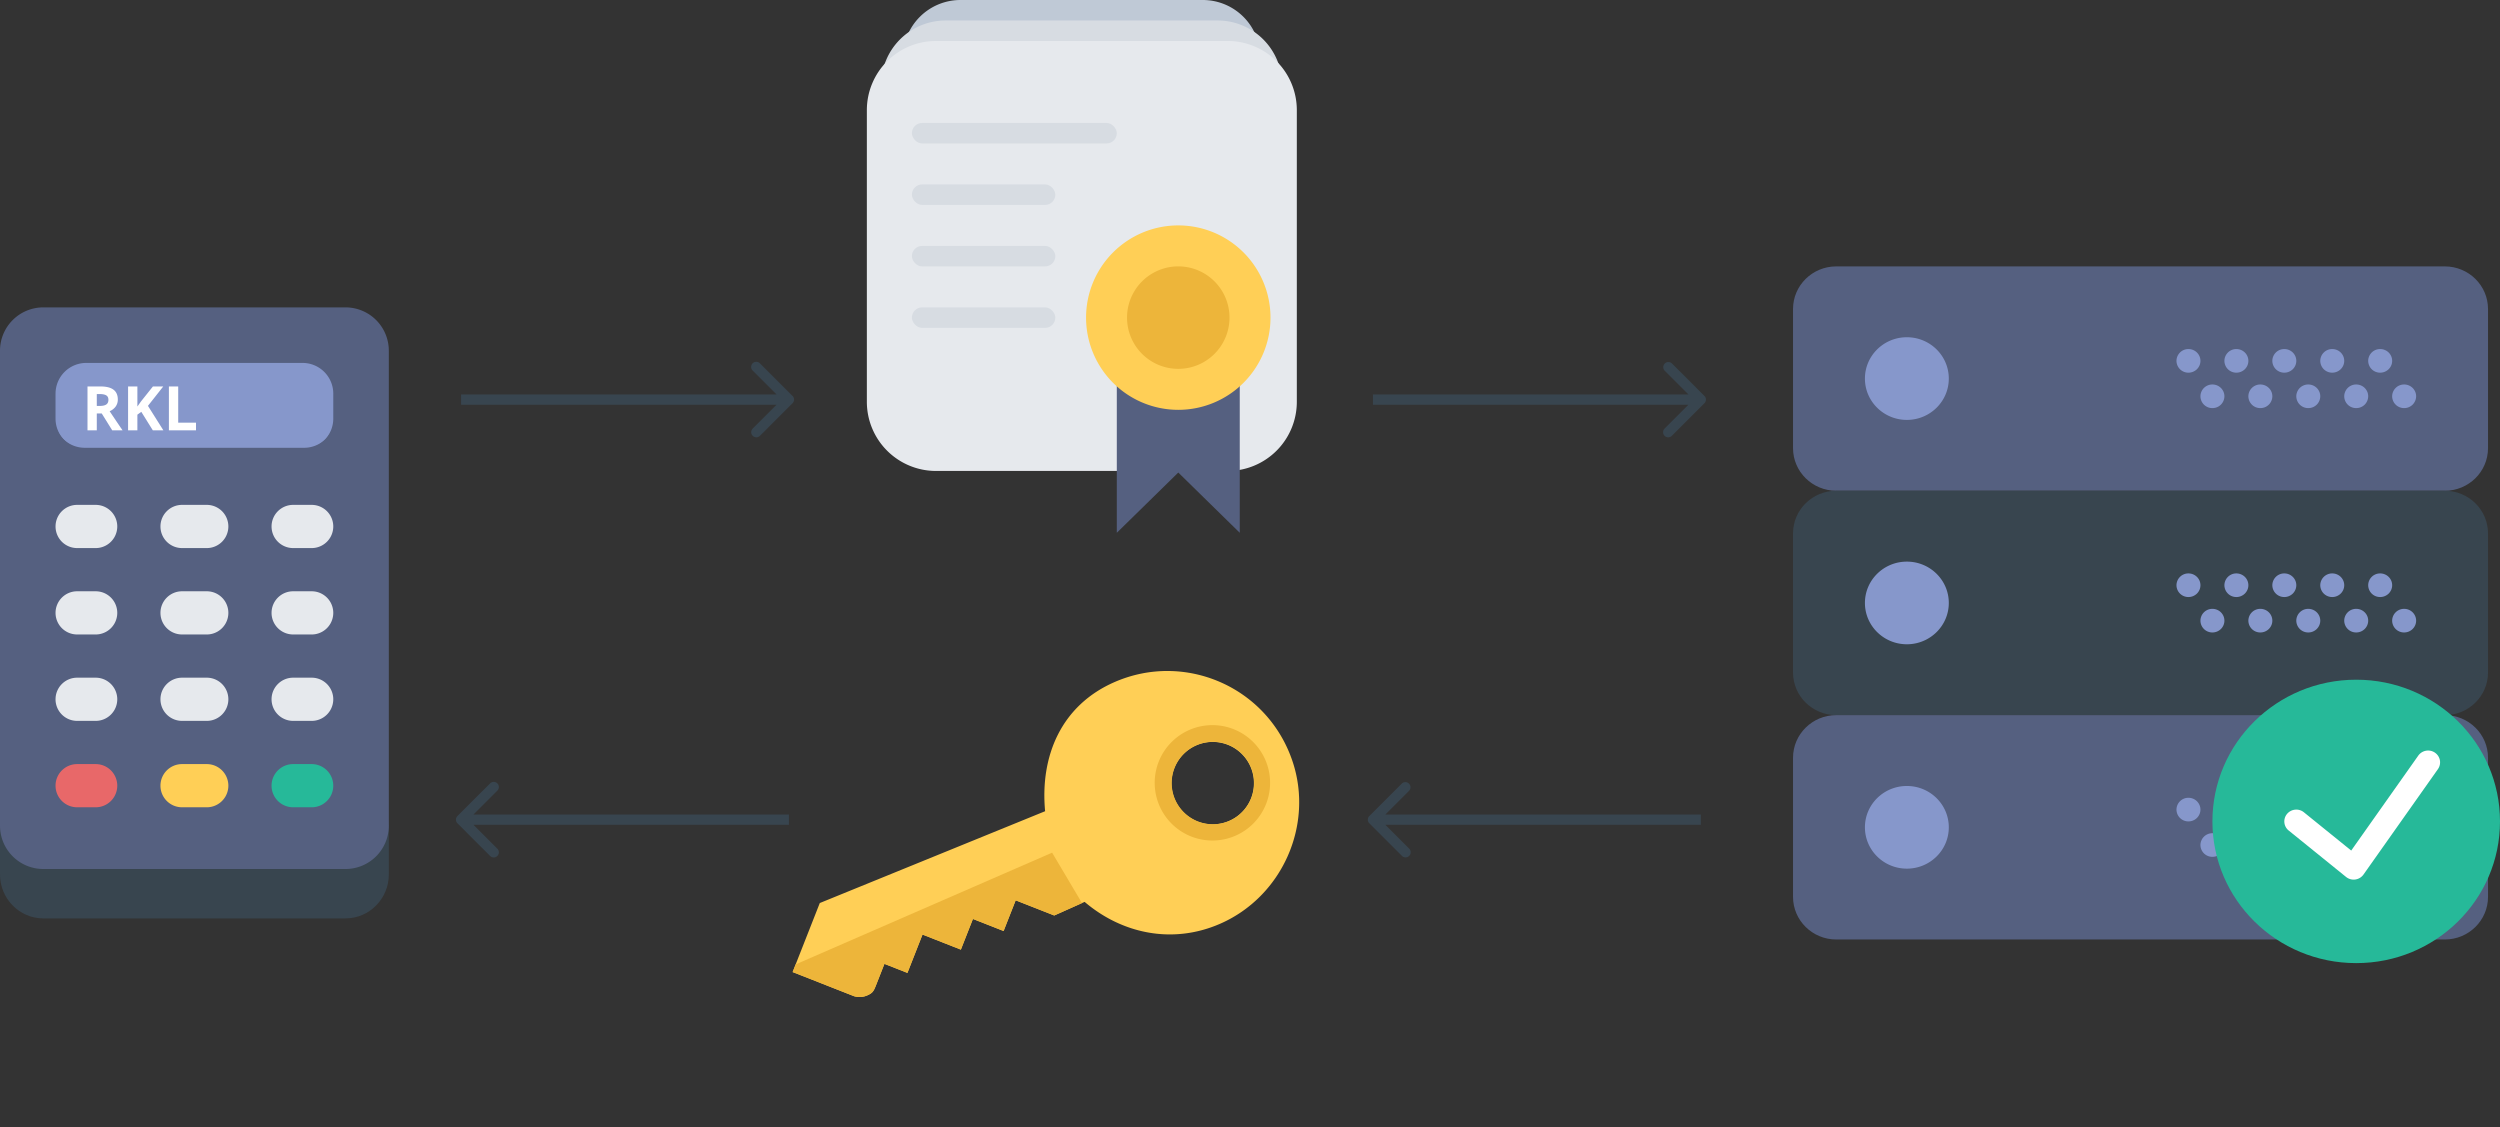 <svg width="244" height="110" fill="none" xmlns="http://www.w3.org/2000/svg"><rect width="100%" height="100%" fill="#333333" stroke="none"/><g clip-path="url(#clip0)"><g clip-path="url(#clip1)"><path d="M238.611 47.898H179.22c-2.33 0-4.22-1.862-4.22-4.158V30.158c0-2.296 1.89-4.158 4.22-4.158h59.39c2.331 0 4.221 1.863 4.221 4.158v13.58c0 2.298-1.89 4.16-4.22 4.16z" fill="#556080"/><path d="M238.611 69.797H179.22c-2.33 0-4.22-1.863-4.22-4.159V52.057c0-2.296 1.89-4.159 4.22-4.159h59.39c2.331 0 4.221 1.863 4.221 4.159v13.58c0 2.297-1.89 4.16-4.22 4.16z" fill="#38454F"/><path d="M238.611 91.695H179.22c-2.33 0-4.22-1.863-4.22-4.158V73.955c0-2.296 1.89-4.158 4.22-4.158h59.39c2.331 0 4.221 1.862 4.221 4.158v13.58c0 2.297-1.89 4.16-4.22 4.16z" fill="#556080"/><path d="M186.11 40.983c2.261 0 4.093-1.806 4.093-4.034 0-2.228-1.832-4.034-4.093-4.034-2.26 0-4.093 1.806-4.093 4.034 0 2.228 1.833 4.034 4.093 4.034zm46.195-4.61c.646 0 1.17-.516 1.17-1.153 0-.636-.524-1.152-1.17-1.152a1.16 1.16 0 0 0-1.169 1.152 1.16 1.16 0 0 0 1.169 1.153zm-4.678 0c.646 0 1.17-.516 1.17-1.153 0-.636-.524-1.152-1.17-1.152a1.16 1.16 0 0 0-1.169 1.152 1.16 1.16 0 0 0 1.169 1.153zm7.017 3.457a1.16 1.16 0 0 0 1.17-1.152c0-.636-.524-1.152-1.17-1.152a1.16 1.16 0 0 0-1.169 1.152 1.16 1.16 0 0 0 1.169 1.153zm-4.678 0a1.16 1.16 0 0 0 1.17-1.152c0-.636-.524-1.152-1.17-1.152a1.16 1.16 0 0 0-1.169 1.152 1.16 1.16 0 0 0 1.169 1.153zm-7.017-3.457c.646 0 1.17-.516 1.17-1.153 0-.636-.524-1.152-1.17-1.152a1.16 1.16 0 0 0-1.169 1.152 1.16 1.16 0 0 0 1.169 1.153zm2.339 3.457a1.16 1.16 0 0 0 1.17-1.152c0-.636-.524-1.152-1.17-1.152a1.16 1.16 0 0 0-1.169 1.152 1.16 1.16 0 0 0 1.169 1.153zm-7.017-3.457c.646 0 1.17-.516 1.17-1.153 0-.636-.524-1.152-1.17-1.152a1.16 1.16 0 0 0-1.169 1.152 1.16 1.16 0 0 0 1.169 1.153zm2.339 3.457a1.16 1.16 0 0 0 1.17-1.152c0-.636-.524-1.152-1.17-1.152a1.16 1.16 0 0 0-1.169 1.152 1.16 1.16 0 0 0 1.169 1.153zm-7.017-3.457c.646 0 1.17-.516 1.17-1.153 0-.636-.524-1.152-1.17-1.152a1.16 1.16 0 0 0-1.169 1.152 1.16 1.16 0 0 0 1.169 1.153zm2.339 3.457a1.16 1.16 0 0 0 1.17-1.152c0-.636-.524-1.152-1.17-1.152a1.16 1.16 0 0 0-1.169 1.152 1.16 1.16 0 0 0 1.169 1.153zM186.11 62.881c2.261 0 4.093-1.806 4.093-4.034 0-2.227-1.832-4.033-4.093-4.033-2.26 0-4.093 1.806-4.093 4.033 0 2.228 1.833 4.034 4.093 4.034zm46.195-4.61c.646 0 1.17-.516 1.17-1.152 0-.637-.524-1.153-1.17-1.153a1.16 1.16 0 0 0-1.169 1.153 1.16 1.16 0 0 0 1.169 1.152zm-4.678 0c.646 0 1.17-.516 1.17-1.152 0-.637-.524-1.153-1.17-1.153a1.16 1.16 0 0 0-1.169 1.153 1.16 1.16 0 0 0 1.169 1.152zm7.017 3.458c.646 0 1.17-.516 1.17-1.153 0-.636-.524-1.152-1.17-1.152a1.16 1.16 0 0 0-1.169 1.152 1.16 1.16 0 0 0 1.169 1.153zm-4.678 0c.646 0 1.17-.516 1.17-1.153 0-.636-.524-1.152-1.17-1.152a1.16 1.16 0 0 0-1.169 1.152 1.16 1.16 0 0 0 1.169 1.153zm-7.017-3.458c.646 0 1.17-.516 1.17-1.152 0-.637-.524-1.153-1.17-1.153a1.16 1.16 0 0 0-1.169 1.153 1.16 1.16 0 0 0 1.169 1.152zm2.339 3.458c.646 0 1.17-.516 1.17-1.153 0-.636-.524-1.152-1.17-1.152a1.16 1.16 0 0 0-1.169 1.152 1.16 1.16 0 0 0 1.169 1.153zm-7.017-3.458c.646 0 1.17-.516 1.17-1.152 0-.637-.524-1.153-1.17-1.153a1.16 1.16 0 0 0-1.169 1.153 1.16 1.16 0 0 0 1.169 1.152zm2.339 3.458c.646 0 1.17-.516 1.17-1.153 0-.636-.524-1.152-1.17-1.152a1.16 1.16 0 0 0-1.169 1.152 1.16 1.16 0 0 0 1.169 1.153zm-7.017-3.458c.646 0 1.17-.516 1.17-1.152 0-.637-.524-1.153-1.17-1.153a1.16 1.16 0 0 0-1.169 1.153 1.16 1.16 0 0 0 1.169 1.152zm2.339 3.458c.646 0 1.17-.516 1.17-1.153 0-.636-.524-1.152-1.17-1.152a1.16 1.16 0 0 0-1.169 1.152 1.16 1.16 0 0 0 1.169 1.153zM186.11 84.78c2.261 0 4.093-1.806 4.093-4.034 0-2.228-1.832-4.034-4.093-4.034-2.26 0-4.093 1.806-4.093 4.034 0 2.228 1.833 4.034 4.093 4.034zm46.195-4.61c.646 0 1.17-.517 1.17-1.153s-.524-1.153-1.17-1.153a1.16 1.16 0 0 0-1.169 1.153 1.16 1.16 0 0 0 1.169 1.153zm-4.678 0c.646 0 1.17-.517 1.17-1.153s-.524-1.153-1.17-1.153a1.16 1.16 0 0 0-1.169 1.153 1.16 1.16 0 0 0 1.169 1.153zm7.017 3.457c.646 0 1.17-.516 1.17-1.152 0-.637-.524-1.153-1.17-1.153a1.16 1.16 0 0 0-1.169 1.153 1.16 1.16 0 0 0 1.169 1.152zm-4.678 0c.646 0 1.17-.516 1.17-1.152 0-.637-.524-1.153-1.17-1.153a1.16 1.16 0 0 0-1.169 1.153 1.16 1.16 0 0 0 1.169 1.152zm-7.017-3.457c.646 0 1.17-.517 1.17-1.153s-.524-1.153-1.17-1.153a1.16 1.16 0 0 0-1.169 1.153 1.16 1.16 0 0 0 1.169 1.153zm2.339 3.457c.646 0 1.17-.516 1.17-1.152 0-.637-.524-1.153-1.17-1.153a1.16 1.16 0 0 0-1.169 1.153 1.16 1.16 0 0 0 1.169 1.152zm-7.017-3.457c.646 0 1.17-.517 1.17-1.153s-.524-1.153-1.17-1.153a1.16 1.16 0 0 0-1.169 1.153 1.16 1.16 0 0 0 1.169 1.153zm2.339 3.457c.646 0 1.17-.516 1.17-1.152 0-.637-.524-1.153-1.17-1.153a1.16 1.16 0 0 0-1.169 1.153 1.16 1.16 0 0 0 1.169 1.152zm-7.017-3.457c.646 0 1.17-.517 1.17-1.153s-.524-1.153-1.17-1.153a1.16 1.16 0 0 0-1.169 1.153 1.16 1.16 0 0 0 1.169 1.153zm2.339 3.457c.646 0 1.17-.516 1.17-1.152 0-.637-.524-1.153-1.17-1.153a1.16 1.16 0 0 0-1.169 1.153 1.16 1.16 0 0 0 1.169 1.152z" fill="#8697CB"/><path d="M229.966 94C237.717 94 244 87.808 244 80.17c0-7.639-6.283-13.831-14.034-13.831s-14.034 6.192-14.034 13.83c0 7.639 6.283 13.831 14.034 13.831z" fill="#26B999"/><path d="M237.651 73.46a1.179 1.179 0 0 0-1.628.289l-6.545 9.266-4.618-3.736a1.18 1.18 0 0 0-1.645.16 1.139 1.139 0 0 0 .162 1.621l5.597 4.529a1.186 1.186 0 0 0 .902.251c.323-.045.613-.219.8-.483l7.267-10.291a1.144 1.144 0 0 0-.292-1.605z" fill="#fff"/></g><path d="M37.949 79.996v5.354c0 2.357-1.897 4.284-4.217 4.284H4.217C1.897 89.634 0 87.707 0 85.35v-5.354c0 2.356 1.897 4.284 4.217 4.284h29.515c2.32 0 4.217-1.928 4.217-4.284z" fill="#38454F"/><path fill="#556080" d="M4.217 33.012h30.118v47.587H4.217z"/><path d="M5.421 38.421a3 3 0 0 1 3-3h21.107a3 3 0 0 1 3 3v2.433a3 3 0 0 1-3 3H8.42a3 3 0 0 1-3-3v-2.433z" fill="#8697CB"/><path d="M37.949 66.895v13.703a4.229 4.229 0 0 1-4.217 4.217H4.217A4.229 4.229 0 0 1 0 80.598V34.217A4.229 4.229 0 0 1 4.217 30h29.515a4.229 4.229 0 0 1 4.217 4.217v32.678zm-5.27 11.595v-4.216h-6.326v4.216h6.325zm0-8.433v-4.216h-6.326v4.216h6.325zm0-8.433v-4.217h-6.326v4.217h6.325zm0-8.433v-4.217h-6.326v4.217h6.325zm-3-9.487a3 3 0 0 0 3-3V38.27a3 3 0 0 0-3-3H8.27a3 3 0 0 0-3 3v2.433a3 3 0 0 0 3 3h21.407zM22.136 78.49v-4.216h-6.325v4.216h6.325zm0-8.433v-4.216h-6.325v4.216h6.325zm0-8.433v-4.217h-6.325v4.217h6.325zm-3.163-8.433a3.162 3.162 0 0 0 3.163-3.163v-1.054H17.92a2.108 2.108 0 1 0 0 4.217h1.054zm-7.379 25.3v-4.217H5.271v4.216h6.324zm0-8.434v-4.216H5.271v4.216h6.324zm0-8.433v-4.217H5.271v4.217h6.324zm-2.108-8.433a2.108 2.108 0 1 0 0-4.217H7.38a2.108 2.108 0 0 0 0 4.217h2.108z" fill="#556080"/><path d="M5.421 76.683c0-1.164.944-2.108 2.109-2.108h1.807a2.108 2.108 0 1 1 0 4.216H7.53a2.108 2.108 0 0 1-2.109-2.108z" fill="#E86869"/><path d="M5.421 68.25c0-1.164.944-2.108 2.109-2.108h1.807a2.108 2.108 0 1 1 0 4.216H7.53a2.108 2.108 0 0 1-2.11-2.108zm10.24 0c0-1.164.944-2.108 2.109-2.108h2.41a2.108 2.108 0 1 1 0 4.216h-2.41a2.108 2.108 0 0 1-2.109-2.108z" fill="#E6E9ED"/><path d="M15.661 76.683c0-1.164.944-2.108 2.109-2.108h2.41a2.108 2.108 0 1 1 0 4.216h-2.41a2.108 2.108 0 0 1-2.109-2.108z" fill="#FFCF56"/><path d="M26.504 76.683c0-1.164.944-2.108 2.108-2.108h1.807a2.108 2.108 0 0 1 0 4.216h-1.807a2.108 2.108 0 0 1-2.108-2.108z" fill="#26B999"/><path d="M26.504 68.25c0-1.164.944-2.108 2.108-2.108h1.807a2.108 2.108 0 0 1 0 4.216h-1.807a2.108 2.108 0 0 1-2.108-2.108zm0-8.433c0-1.164.944-2.108 2.108-2.108h1.807a2.108 2.108 0 0 1 0 4.216h-1.807a2.108 2.108 0 0 1-2.108-2.108zm0-8.433c0-1.165.944-2.108 2.108-2.108h1.807a2.108 2.108 0 0 1 0 4.216h-1.807a2.108 2.108 0 0 1-2.108-2.108zm-10.843 8.433c0-1.164.944-2.108 2.109-2.108h2.41a2.108 2.108 0 1 1 0 4.216h-2.41a2.108 2.108 0 0 1-2.109-2.108zm0-8.433c0-1.165.944-2.108 2.109-2.108h2.41a2.108 2.108 0 1 1 0 4.216h-2.41a2.108 2.108 0 0 1-2.109-2.108zm-10.24 8.433c0-1.164.944-2.108 2.109-2.108h1.807a2.108 2.108 0 1 1 0 4.216H7.53a2.108 2.108 0 0 1-2.109-2.108zm0-8.433c0-1.165.944-2.108 2.109-2.108h1.807a2.108 2.108 0 1 1 0 4.216H7.53a2.108 2.108 0 0 1-2.109-2.108z" fill="#E6E9ED"/><path d="M77.354 39.354a.5.5 0 0 0 0-.708l-3.182-3.181a.5.5 0 1 0-.707.707L76.293 39l-2.829 2.828a.5.5 0 1 0 .708.707l3.182-3.181zM45 39.5h32v-1H45v1zm121.354-.146a.5.5 0 0 0 0-.708l-3.182-3.181a.501.501 0 0 0-.708.707L165.293 39l-2.829 2.828a.5.5 0 0 0 .708.707l3.182-3.181zM134 39.5h32v-1h-32v1zm-.354 40.854a.5.5 0 0 1 0-.708l3.182-3.181a.501.501 0 0 1 .708.707L134.707 80l2.829 2.828a.5.5 0 0 1-.708.707l-3.182-3.181zM166 80.5h-32v-1h32v1zm-121.354-.146a.5.5 0 0 1 0-.708l3.182-3.181a.5.5 0 1 1 .707.707L45.707 80l2.828 2.828a.5.5 0 1 1-.707.707l-3.182-3.181zM77 80.5H45v-1h32v1z" fill="#38454F"/><path d="M117.392 34.865h-23.65a5.608 5.608 0 0 1-5.607-5.608V5.607A5.608 5.608 0 0 1 93.743 0h23.649A5.608 5.608 0 0 1 123 5.608v23.65a5.608 5.608 0 0 1-5.608 5.607z" fill="#BFC9D6"/><path d="M118.84 41.135H92.295A6.295 6.295 0 0 1 86 34.84V8.295A6.295 6.295 0 0 1 92.295 2h26.545a6.295 6.295 0 0 1 6.295 6.295V34.84a6.295 6.295 0 0 1-6.295 6.295z" fill="#D7DCE2"/><path d="M119.82 45.965H91.355a6.75 6.75 0 0 1-6.75-6.75V10.75A6.75 6.75 0 0 1 91.355 4h28.465a6.75 6.75 0 0 1 6.75 6.75v28.465a6.75 6.75 0 0 1-6.75 6.75z" fill="#E6E9ED"/><path d="M9.447 39.618h.293c.287 0 .5-.048.636-.143.137-.096.205-.247.205-.452 0-.203-.07-.347-.21-.433-.14-.086-.355-.13-.648-.13h-.276v1.158zm0 .738V42H8.54v-4.283h1.248c.582 0 1.013.106 1.292.32.28.21.419.531.419.963 0 .252-.07.477-.208.674a1.38 1.38 0 0 1-.589.46A172.38 172.38 0 0 0 11.961 42h-1.008l-1.022-1.644h-.484zM15.945 42h-1.03l-1.123-1.805-.384.276V42H12.5v-4.283h.908v1.96l.358-.504 1.16-1.456h1.008l-1.494 1.895L15.945 42zm.54 0v-4.283h.908v3.533h1.737V42h-2.646z" fill="#fff"/><g clip-path="url(#clip2)"><path d="M102.003 79.174c-.502-5.384 1.563-10.333 6.79-12.61 6.855-2.987 14.891.466 17.344 7.7 2.131 6.287-1.033 13.316-7.135 15.93-4.641 1.989-9.535.905-13.143-2.17l-2.966 1.328-3.764-1.48-1.177 2.995-2.994-1.177-1.178 2.994-3.743-1.471-1.471 3.743-2.246-.883-.817 2.079c-.238.604-.337.771-.871 1.003a1.85 1.85 0 0 1-1.281.073l-5.99-2.354 2.65-6.738 21.992-8.962zm12.669-1.132a4.02 4.02 0 0 0 5.293 2.081 4.02 4.02 0 0 0 2.081-5.294 4.02 4.02 0 1 0-7.374 3.213z" fill="#FFCF56"/><path d="M102.686 83.22l2.917 4.918-2.711 1.213-3.763-1.48-1.178 2.996-2.994-1.178-1.177 2.995-3.744-1.471-1.471 3.743-2.246-.883-.817 2.078c-.237.604-.337.772-.87 1.004-.405.176-.86.202-1.282.073l-5.99-2.355.295-.748 25.031-10.905zm17.704-12.057a5.63 5.63 0 1 1-4.12 10.482 5.63 5.63 0 0 1 4.12-10.482zm-3.531 8.984a4.023 4.023 0 1 0 2.942-7.488 4.023 4.023 0 0 0-2.942 7.488z" fill="#EDB53A"/></g><rect x="89" y="12" width="20" height="2" rx="1" fill="#D7DCE2"/><rect x="89" y="18" width="14" height="2" rx="1" fill="#D7DCE2"/><rect x="89" y="24" width="14" height="2" rx="1" fill="#D7DCE2"/><rect x="89" y="30" width="14" height="2" rx="1" fill="#D7DCE2"/><path d="M115 39.26a9.057 9.057 0 0 1-6-2.26v15l6-5.88 6 5.88V37a9.057 9.057 0 0 1-6 2.26z" fill="#556080"/><path d="M124 31a9 9 0 0 1-9 9 9 9 0 0 1-9-9 9 9 0 0 1 9-9 9 9 0 0 1 9 9z" fill="#FFCF56"/><path d="M120 31a5 5 0 1 1-10.001-.001A5 5 0 0 1 120 31z" fill="#EDB53A"/></g><defs><clipPath id="clip0"><path fill="#fff" d="M0 0h244v109.956H0z"/></clipPath><clipPath id="clip1"><path fill="#fff" transform="translate(175 26)" d="M0 0h69v68H0z"/></clipPath><clipPath id="clip2"><path fill="#fff" transform="scale(-1 1) rotate(-21.459 122.464 381.168)" d="M0 0h41.616v41.616H0z"/></clipPath></defs></svg>